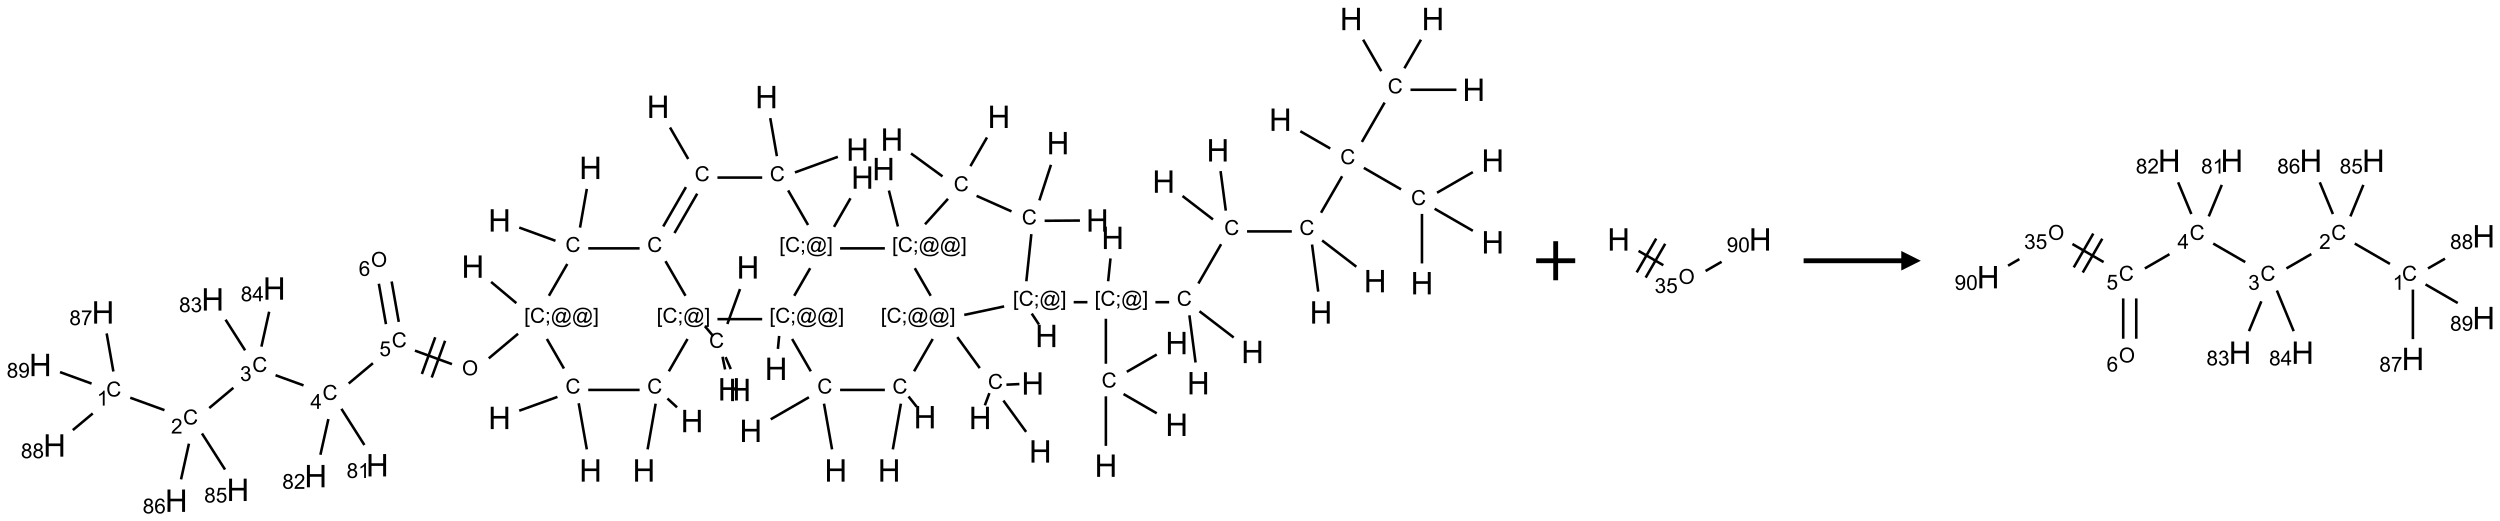 <?xml version="1.0" encoding="UTF-8"?>
<svg xmlns="http://www.w3.org/2000/svg" xmlns:xlink="http://www.w3.org/1999/xlink" width="1280" height="267" viewBox="0 0 1280 267">
<defs>
<g>
<g id="glyph-0-0">
<path d="M 2 0 L 2 -10 L 10 -10 L 10 0 Z M 2.25 -0.25 L 9.75 -0.25 L 9.75 -9.75 L 2.25 -9.75 Z M 2.25 -0.25 "/>
</g>
<g id="glyph-0-1">
<path d="M 1.281 0 L 1.281 -11.453 L 2.797 -11.453 L 2.797 -6.75 L 8.75 -6.75 L 8.75 -11.453 L 10.266 -11.453 L 10.266 0 L 8.75 0 L 8.75 -5.398 L 2.797 -5.398 L 2.797 0 Z M 1.281 0 "/>
</g>
<g id="glyph-1-0">
<path d="M 1.332 0 L 1.332 -6.668 L 6.668 -6.668 L 6.668 0 Z M 1.5 -0.168 L 6.5 -0.168 L 6.5 -6.5 L 1.5 -6.5 Z M 1.5 -0.168 "/>
</g>
<g id="glyph-1-1">
<path d="M 6.27 -2.676 L 7.281 -2.422 C 7.07 -1.594 6.688 -0.961 6.137 -0.523 C 5.586 -0.086 4.914 0.129 4.121 0.129 C 3.297 0.129 2.629 -0.039 2.113 -0.371 C 1.598 -0.707 1.203 -1.191 0.934 -1.828 C 0.664 -2.465 0.531 -3.145 0.531 -3.875 C 0.531 -4.672 0.684 -5.363 0.988 -5.957 C 1.293 -6.547 1.723 -6.996 2.285 -7.305 C 2.844 -7.613 3.461 -7.766 4.137 -7.766 C 4.898 -7.766 5.543 -7.57 6.062 -7.184 C 6.582 -6.793 6.945 -6.246 7.152 -5.543 L 6.156 -5.309 C 5.98 -5.863 5.723 -6.266 5.387 -6.52 C 5.051 -6.773 4.625 -6.902 4.113 -6.902 C 3.527 -6.902 3.039 -6.762 2.645 -6.48 C 2.25 -6.199 1.973 -5.82 1.812 -5.348 C 1.652 -4.871 1.574 -4.383 1.574 -3.879 C 1.574 -3.23 1.668 -2.664 1.855 -2.18 C 2.047 -1.695 2.34 -1.332 2.738 -1.094 C 3.137 -0.855 3.57 -0.734 4.035 -0.734 C 4.602 -0.734 5.082 -0.898 5.473 -1.223 C 5.867 -1.551 6.133 -2.035 6.27 -2.676 Z M 6.27 -2.676 "/>
</g>
<g id="glyph-1-2">
<path d="M 0.723 2.121 L 0.723 -7.637 L 2.793 -7.637 L 2.793 -6.859 L 1.66 -6.859 L 1.66 1.344 L 2.793 1.344 L 2.793 2.121 Z M 0.723 2.121 "/>
</g>
<g id="glyph-1-3">
<path d="M 0.949 -4.465 L 0.949 -5.531 L 2.016 -5.531 L 2.016 -4.465 Z M 0.949 0 L 0.949 -1.066 L 2.016 -1.066 L 2.016 0 C 2.016 0.391 1.945 0.711 1.809 0.949 C 1.668 1.191 1.449 1.379 1.145 1.512 L 0.887 1.109 C 1.082 1.023 1.23 0.895 1.324 0.727 C 1.418 0.559 1.469 0.316 1.48 0 Z M 0.949 0 "/>
</g>
<g id="glyph-1-4">
<path d="M 6.047 -0.848 C 5.82 -0.59 5.57 -0.379 5.289 -0.223 C 5.008 -0.062 4.73 0.016 4.449 0.016 C 4.141 0.016 3.84 -0.074 3.547 -0.254 C 3.254 -0.434 3.02 -0.715 2.836 -1.09 C 2.652 -1.465 2.562 -1.875 2.562 -2.324 C 2.562 -2.875 2.703 -3.43 2.988 -3.98 C 3.27 -4.535 3.621 -4.953 4.043 -5.23 C 4.461 -5.508 4.871 -5.645 5.266 -5.645 C 5.566 -5.645 5.855 -5.566 6.129 -5.41 C 6.402 -5.25 6.641 -5.012 6.84 -4.688 L 7.016 -5.496 L 7.949 -5.496 L 7.199 -2 C 7.094 -1.516 7.043 -1.246 7.043 -1.191 C 7.043 -1.098 7.078 -1.02 7.148 -0.949 C 7.219 -0.883 7.305 -0.848 7.406 -0.848 C 7.59 -0.848 7.832 -0.953 8.129 -1.168 C 8.527 -1.445 8.84 -1.816 9.07 -2.285 C 9.301 -2.75 9.418 -3.234 9.418 -3.73 C 9.418 -4.309 9.27 -4.852 8.973 -5.355 C 8.676 -5.859 8.23 -6.262 7.645 -6.562 C 7.055 -6.863 6.406 -7.016 5.691 -7.016 C 4.879 -7.016 4.137 -6.824 3.465 -6.445 C 2.793 -6.066 2.273 -5.52 1.902 -4.809 C 1.535 -4.098 1.348 -3.34 1.348 -2.527 C 1.348 -1.676 1.535 -0.941 1.902 -0.328 C 2.273 0.285 2.809 0.742 3.508 1.035 C 4.207 1.328 4.984 1.473 5.832 1.473 C 6.742 1.473 7.504 1.32 8.121 1.016 C 8.734 0.711 9.195 0.34 9.5 -0.098 L 10.441 -0.098 C 10.266 0.266 9.961 0.637 9.531 1.016 C 9.102 1.395 8.59 1.695 7.996 1.914 C 7.402 2.133 6.688 2.246 5.848 2.246 C 5.078 2.246 4.367 2.145 3.715 1.949 C 3.066 1.75 2.512 1.453 2.051 1.055 C 1.594 0.656 1.25 0.199 1.016 -0.316 C 0.723 -0.973 0.578 -1.684 0.578 -2.441 C 0.578 -3.289 0.75 -4.098 1.098 -4.863 C 1.523 -5.805 2.125 -6.527 2.902 -7.027 C 3.684 -7.527 4.629 -7.777 5.738 -7.777 C 6.602 -7.777 7.375 -7.602 8.059 -7.246 C 8.746 -6.895 9.285 -6.371 9.684 -5.672 C 10.02 -5.07 10.188 -4.418 10.188 -3.715 C 10.188 -2.707 9.832 -1.812 9.125 -1.031 C 8.492 -0.328 7.801 0.02 7.051 0.02 C 6.812 0.02 6.617 -0.016 6.473 -0.09 C 6.324 -0.16 6.215 -0.266 6.145 -0.402 C 6.102 -0.488 6.066 -0.637 6.047 -0.848 Z M 3.527 -2.262 C 3.527 -1.785 3.641 -1.414 3.863 -1.152 C 4.09 -0.887 4.348 -0.754 4.641 -0.754 C 4.836 -0.754 5.039 -0.812 5.254 -0.93 C 5.469 -1.047 5.676 -1.219 5.871 -1.449 C 6.066 -1.676 6.23 -1.969 6.355 -2.32 C 6.48 -2.672 6.543 -3.027 6.543 -3.379 C 6.543 -3.852 6.426 -4.219 6.191 -4.48 C 5.957 -4.738 5.672 -4.871 5.332 -4.871 C 5.109 -4.871 4.902 -4.812 4.707 -4.699 C 4.512 -4.586 4.32 -4.406 4.137 -4.156 C 3.953 -3.906 3.805 -3.602 3.691 -3.246 C 3.582 -2.887 3.527 -2.559 3.527 -2.262 Z M 3.527 -2.262 "/>
</g>
<g id="glyph-1-5">
<path d="M 2.27 2.121 L 0.203 2.121 L 0.203 1.344 L 1.332 1.344 L 1.332 -6.859 L 0.203 -6.859 L 0.203 -7.637 L 2.27 -7.637 Z M 2.27 2.121 "/>
</g>
<g id="glyph-1-6">
<path d="M 0.516 -3.719 C 0.516 -4.984 0.855 -5.977 1.535 -6.695 C 2.215 -7.414 3.094 -7.77 4.172 -7.77 C 4.875 -7.77 5.512 -7.602 6.078 -7.266 C 6.645 -6.93 7.074 -6.461 7.371 -5.855 C 7.668 -5.254 7.816 -4.57 7.816 -3.809 C 7.816 -3.035 7.66 -2.34 7.348 -1.73 C 7.035 -1.117 6.594 -0.656 6.02 -0.34 C 5.449 -0.027 4.828 0.129 4.168 0.129 C 3.449 0.129 2.805 -0.043 2.238 -0.391 C 1.672 -0.738 1.246 -1.211 0.953 -1.812 C 0.66 -2.414 0.516 -3.047 0.516 -3.719 Z M 1.559 -3.703 C 1.559 -2.781 1.805 -2.059 2.301 -1.527 C 2.793 -1 3.414 -0.734 4.16 -0.734 C 4.922 -0.734 5.547 -1 6.039 -1.535 C 6.531 -2.07 6.777 -2.828 6.777 -3.812 C 6.777 -4.434 6.672 -4.977 6.461 -5.441 C 6.25 -5.902 5.945 -6.262 5.539 -6.52 C 5.133 -6.773 4.68 -6.902 4.176 -6.902 C 3.461 -6.902 2.848 -6.656 2.332 -6.164 C 1.816 -5.672 1.559 -4.852 1.559 -3.703 Z M 1.559 -3.703 "/>
</g>
<g id="glyph-1-7">
<path d="M 0.441 -2 L 1.426 -2.082 C 1.5 -1.605 1.668 -1.242 1.934 -1.004 C 2.199 -0.762 2.52 -0.641 2.895 -0.641 C 3.348 -0.641 3.73 -0.812 4.043 -1.152 C 4.355 -1.492 4.512 -1.941 4.512 -2.504 C 4.512 -3.039 4.359 -3.461 4.059 -3.77 C 3.758 -4.078 3.367 -4.234 2.879 -4.234 C 2.578 -4.234 2.305 -4.164 2.062 -4.027 C 1.82 -3.891 1.629 -3.715 1.488 -3.496 L 0.609 -3.609 L 1.348 -7.531 L 5.145 -7.531 L 5.145 -6.637 L 2.098 -6.637 L 1.688 -4.582 C 2.145 -4.902 2.625 -5.062 3.129 -5.062 C 3.797 -5.062 4.359 -4.832 4.816 -4.371 C 5.277 -3.91 5.504 -3.312 5.504 -2.59 C 5.504 -1.898 5.305 -1.301 4.902 -0.797 C 4.41 -0.18 3.742 0.129 2.895 0.129 C 2.199 0.129 1.633 -0.062 1.195 -0.453 C 0.758 -0.844 0.504 -1.359 0.441 -2 Z M 0.441 -2 "/>
</g>
<g id="glyph-1-8">
<path d="M 3.449 0 L 3.449 -1.828 L 0.137 -1.828 L 0.137 -2.688 L 3.621 -7.637 L 4.387 -7.637 L 4.387 -2.688 L 5.418 -2.688 L 5.418 -1.828 L 4.387 -1.828 L 4.387 0 Z M 3.449 -2.688 L 3.449 -6.129 L 1.059 -2.688 Z M 3.449 -2.688 "/>
</g>
<g id="glyph-1-9">
<path d="M 0.449 -2.016 L 1.387 -2.141 C 1.492 -1.609 1.676 -1.227 1.934 -0.992 C 2.191 -0.758 2.508 -0.641 2.879 -0.641 C 3.32 -0.641 3.695 -0.793 3.996 -1.098 C 4.301 -1.402 4.453 -1.781 4.453 -2.234 C 4.453 -2.664 4.312 -3.02 4.031 -3.301 C 3.75 -3.578 3.391 -3.719 2.957 -3.719 C 2.781 -3.719 2.562 -3.684 2.297 -3.613 L 2.402 -4.438 C 2.465 -4.43 2.516 -4.426 2.551 -4.426 C 2.949 -4.426 3.312 -4.531 3.629 -4.738 C 3.949 -4.949 4.109 -5.27 4.109 -5.703 C 4.109 -6.047 3.992 -6.332 3.762 -6.559 C 3.527 -6.785 3.227 -6.895 2.859 -6.895 C 2.496 -6.895 2.191 -6.781 1.949 -6.551 C 1.707 -6.324 1.547 -5.98 1.48 -5.52 L 0.543 -5.688 C 0.656 -6.316 0.918 -6.805 1.324 -7.148 C 1.73 -7.492 2.234 -7.668 2.84 -7.668 C 3.254 -7.668 3.641 -7.578 3.988 -7.398 C 4.34 -7.219 4.609 -6.977 4.793 -6.668 C 4.98 -6.359 5.074 -6.031 5.074 -5.684 C 5.074 -5.352 4.984 -5.051 4.809 -4.781 C 4.629 -4.512 4.367 -4.297 4.02 -4.137 C 4.473 -4.031 4.824 -3.816 5.074 -3.488 C 5.324 -3.16 5.449 -2.75 5.449 -2.254 C 5.449 -1.59 5.203 -1.023 4.719 -0.559 C 4.234 -0.098 3.617 0.137 2.875 0.137 C 2.203 0.137 1.648 -0.062 1.207 -0.465 C 0.762 -0.863 0.512 -1.379 0.449 -2.016 Z M 0.449 -2.016 "/>
</g>
<g id="glyph-1-10">
<path d="M 5.371 -0.902 L 5.371 0 L 0.324 0 C 0.316 -0.227 0.352 -0.441 0.434 -0.652 C 0.562 -0.996 0.766 -1.332 1.051 -1.668 C 1.332 -2 1.742 -2.387 2.277 -2.824 C 3.105 -3.504 3.668 -4.043 3.957 -4.441 C 4.25 -4.84 4.395 -5.215 4.395 -5.566 C 4.395 -5.938 4.262 -6.254 3.996 -6.508 C 3.73 -6.762 3.387 -6.891 2.957 -6.891 C 2.508 -6.891 2.145 -6.754 1.875 -6.484 C 1.605 -6.215 1.469 -5.84 1.465 -5.359 L 0.5 -5.457 C 0.566 -6.176 0.812 -6.727 1.246 -7.102 C 1.676 -7.477 2.254 -7.668 2.98 -7.668 C 3.711 -7.668 4.293 -7.465 4.719 -7.059 C 5.145 -6.652 5.359 -6.148 5.359 -5.547 C 5.359 -5.242 5.297 -4.941 5.172 -4.645 C 5.047 -4.352 4.84 -4.039 4.551 -3.715 C 4.262 -3.387 3.777 -2.938 3.105 -2.371 C 2.543 -1.898 2.18 -1.578 2.02 -1.41 C 1.859 -1.242 1.73 -1.07 1.625 -0.902 Z M 5.371 -0.902 "/>
</g>
<g id="glyph-1-11">
<path d="M 3.973 0 L 3.035 0 L 3.035 -5.973 C 2.809 -5.758 2.516 -5.543 2.148 -5.328 C 1.781 -5.113 1.453 -4.953 1.16 -4.844 L 1.16 -5.75 C 1.684 -5.996 2.145 -6.297 2.535 -6.645 C 2.93 -6.996 3.207 -7.336 3.371 -7.668 L 3.973 -7.668 Z M 3.973 0 "/>
</g>
<g id="glyph-1-12">
<path d="M 1.887 -4.141 C 1.496 -4.281 1.207 -4.484 1.02 -4.75 C 0.832 -5.016 0.738 -5.328 0.738 -5.699 C 0.738 -6.254 0.938 -6.719 1.34 -7.098 C 1.738 -7.477 2.27 -7.668 2.934 -7.668 C 3.598 -7.668 4.137 -7.473 4.543 -7.086 C 4.949 -6.699 5.152 -6.227 5.152 -5.672 C 5.152 -5.316 5.059 -5.008 4.871 -4.746 C 4.688 -4.484 4.406 -4.281 4.027 -4.141 C 4.496 -3.988 4.852 -3.742 5.098 -3.402 C 5.34 -3.062 5.465 -2.656 5.465 -2.184 C 5.465 -1.531 5.234 -0.98 4.77 -0.535 C 4.309 -0.09 3.703 0.129 2.949 0.129 C 2.195 0.129 1.586 -0.094 1.125 -0.539 C 0.664 -0.984 0.434 -1.543 0.434 -2.207 C 0.434 -2.703 0.559 -3.121 0.809 -3.457 C 1.062 -3.793 1.422 -4.02 1.887 -4.141 Z M 1.699 -5.73 C 1.699 -5.367 1.812 -5.074 2.047 -4.844 C 2.281 -4.613 2.582 -4.5 2.953 -4.5 C 3.312 -4.5 3.609 -4.613 3.84 -4.84 C 4.07 -5.066 4.188 -5.348 4.188 -5.676 C 4.188 -6.02 4.07 -6.309 3.832 -6.543 C 3.594 -6.777 3.297 -6.895 2.941 -6.895 C 2.586 -6.895 2.289 -6.781 2.051 -6.551 C 1.816 -6.324 1.699 -6.047 1.699 -5.73 Z M 1.395 -2.203 C 1.395 -1.938 1.461 -1.676 1.586 -1.426 C 1.711 -1.176 1.902 -0.984 2.152 -0.848 C 2.402 -0.711 2.672 -0.641 2.957 -0.641 C 3.406 -0.641 3.777 -0.785 4.066 -1.074 C 4.359 -1.363 4.504 -1.727 4.504 -2.172 C 4.504 -2.625 4.355 -2.996 4.055 -3.293 C 3.754 -3.586 3.379 -3.734 2.926 -3.734 C 2.484 -3.734 2.121 -3.59 1.832 -3.297 C 1.543 -3.004 1.395 -2.641 1.395 -2.203 Z M 1.395 -2.203 "/>
</g>
<g id="glyph-1-13">
<path d="M 0.504 -6.637 L 0.504 -7.535 L 5.449 -7.535 L 5.449 -6.809 C 4.961 -6.289 4.48 -5.602 4.004 -4.746 C 3.527 -3.887 3.156 -3.004 2.895 -2.098 C 2.707 -1.461 2.59 -0.762 2.535 0 L 1.574 0 C 1.582 -0.602 1.703 -1.328 1.926 -2.176 C 2.152 -3.027 2.477 -3.848 2.898 -4.637 C 3.32 -5.426 3.77 -6.094 4.246 -6.637 Z M 0.504 -6.637 "/>
</g>
<g id="glyph-1-14">
<path d="M 0.582 -1.766 L 1.484 -1.848 C 1.562 -1.426 1.707 -1.117 1.922 -0.926 C 2.137 -0.734 2.414 -0.641 2.75 -0.641 C 3.039 -0.641 3.289 -0.707 3.508 -0.84 C 3.727 -0.973 3.902 -1.148 4.043 -1.367 C 4.18 -1.586 4.297 -1.887 4.391 -2.262 C 4.484 -2.637 4.531 -3.016 4.531 -3.406 C 4.531 -3.449 4.531 -3.512 4.527 -3.594 C 4.34 -3.297 4.082 -3.055 3.758 -2.867 C 3.434 -2.68 3.082 -2.59 2.703 -2.59 C 2.07 -2.59 1.535 -2.816 1.098 -3.277 C 0.66 -3.734 0.441 -4.34 0.441 -5.09 C 0.441 -5.863 0.672 -6.484 1.129 -6.957 C 1.586 -7.43 2.156 -7.668 2.844 -7.668 C 3.34 -7.668 3.793 -7.531 4.207 -7.266 C 4.617 -7 4.93 -6.617 5.145 -6.121 C 5.355 -5.629 5.465 -4.91 5.465 -3.973 C 5.465 -2.996 5.359 -2.223 5.145 -1.645 C 4.934 -1.066 4.617 -0.625 4.199 -0.324 C 3.781 -0.02 3.293 0.129 2.73 0.129 C 2.133 0.129 1.645 -0.035 1.266 -0.367 C 0.887 -0.699 0.66 -1.164 0.582 -1.766 Z M 4.422 -5.137 C 4.422 -5.676 4.277 -6.102 3.992 -6.418 C 3.707 -6.734 3.359 -6.891 2.957 -6.891 C 2.543 -6.891 2.18 -6.719 1.871 -6.379 C 1.562 -6.039 1.406 -5.598 1.406 -5.059 C 1.406 -4.57 1.555 -4.176 1.848 -3.871 C 2.141 -3.566 2.5 -3.418 2.934 -3.418 C 3.367 -3.418 3.723 -3.57 4.004 -3.871 C 4.281 -4.176 4.422 -4.598 4.422 -5.137 Z M 4.422 -5.137 "/>
</g>
<g id="glyph-1-15">
<path d="M 5.309 -5.766 L 4.375 -5.691 C 4.293 -6.059 4.172 -6.328 4.02 -6.496 C 3.766 -6.762 3.453 -6.895 3.082 -6.895 C 2.785 -6.895 2.523 -6.812 2.297 -6.645 C 2 -6.43 1.77 -6.117 1.598 -5.703 C 1.43 -5.289 1.34 -4.703 1.332 -3.938 C 1.559 -4.281 1.836 -4.535 2.16 -4.703 C 2.488 -4.871 2.828 -4.953 3.188 -4.953 C 3.812 -4.953 4.344 -4.723 4.785 -4.262 C 5.223 -3.801 5.441 -3.207 5.441 -2.48 C 5.441 -2 5.34 -1.555 5.133 -1.145 C 4.926 -0.73 4.641 -0.418 4.281 -0.199 C 3.922 0.02 3.512 0.129 3.051 0.129 C 2.27 0.129 1.633 -0.156 1.141 -0.73 C 0.648 -1.305 0.402 -2.254 0.402 -3.574 C 0.402 -5.051 0.672 -6.121 1.219 -6.793 C 1.695 -7.375 2.336 -7.668 3.141 -7.668 C 3.742 -7.668 4.234 -7.5 4.617 -7.16 C 5 -6.824 5.23 -6.359 5.309 -5.766 Z M 1.48 -2.473 C 1.48 -2.152 1.547 -1.844 1.684 -1.547 C 1.82 -1.25 2.016 -1.027 2.262 -0.871 C 2.508 -0.719 2.766 -0.641 3.035 -0.641 C 3.434 -0.641 3.773 -0.801 4.059 -1.121 C 4.344 -1.441 4.484 -1.875 4.484 -2.422 C 4.484 -2.949 4.344 -3.367 4.062 -3.668 C 3.781 -3.973 3.426 -4.125 3 -4.125 C 2.578 -4.125 2.219 -3.973 1.922 -3.668 C 1.625 -3.363 1.48 -2.969 1.48 -2.473 Z M 1.48 -2.473 "/>
</g>
<g id="glyph-1-16">
<path d="M 0.441 -3.766 C 0.441 -4.668 0.535 -5.395 0.723 -5.945 C 0.906 -6.496 1.184 -6.922 1.551 -7.219 C 1.918 -7.516 2.375 -7.668 2.934 -7.668 C 3.344 -7.668 3.703 -7.586 4.012 -7.418 C 4.32 -7.254 4.574 -7.016 4.777 -6.707 C 4.977 -6.395 5.137 -6.016 5.25 -5.57 C 5.363 -5.125 5.422 -4.523 5.422 -3.766 C 5.422 -2.871 5.328 -2.148 5.145 -1.598 C 4.961 -1.047 4.688 -0.621 4.32 -0.32 C 3.953 -0.02 3.492 0.129 2.934 0.129 C 2.195 0.129 1.617 -0.133 1.199 -0.66 C 0.695 -1.297 0.441 -2.332 0.441 -3.766 Z M 1.406 -3.766 C 1.406 -2.512 1.555 -1.68 1.848 -1.262 C 2.141 -0.848 2.5 -0.641 2.934 -0.641 C 3.363 -0.641 3.727 -0.848 4.02 -1.266 C 4.312 -1.684 4.457 -2.516 4.457 -3.766 C 4.457 -5.023 4.312 -5.859 4.02 -6.27 C 3.727 -6.684 3.359 -6.891 2.922 -6.891 C 2.492 -6.891 2.148 -6.707 1.891 -6.344 C 1.566 -5.879 1.406 -5.02 1.406 -3.766 Z M 1.406 -3.766 "/>
</g>
</g>
</defs>
<path fill="none" stroke-width="0.033" stroke-linecap="butt" stroke-linejoin="miter" stroke="rgb(0%, 0%, 0%)" stroke-opacity="1" stroke-miterlimit="10" d="M 8.06 1.389 L 8.293 1.792 " transform="matrix(40, 0, 0, 40, 20.647, 9.721)"/>
<path fill="none" stroke-width="0.033" stroke-linecap="butt" stroke-linejoin="miter" stroke="rgb(0%, 0%, 0%)" stroke-opacity="1" stroke-miterlimit="10" d="M 8.264 2.152 L 7.973 2.656 " transform="matrix(40, 0, 0, 40, 20.647, 9.721)"/>
<path fill="none" stroke-width="0.033" stroke-linecap="butt" stroke-linejoin="miter" stroke="rgb(0%, 0%, 0%)" stroke-opacity="1" stroke-miterlimit="10" d="M 8.408 2.236 L 8.117 2.74 " transform="matrix(40, 0, 0, 40, 20.647, 9.721)"/>
<path fill="none" stroke-width="0.033" stroke-linecap="butt" stroke-linejoin="miter" stroke="rgb(0%, 0%, 0%)" stroke-opacity="1" stroke-miterlimit="10" d="M 7.671 2.936 L 7.013 2.936 " transform="matrix(40, 0, 0, 40, 20.647, 9.721)"/>
<path fill="none" stroke-width="0.033" stroke-linecap="butt" stroke-linejoin="miter" stroke="rgb(0%, 0%, 0%)" stroke-opacity="1" stroke-miterlimit="10" d="M 6.908 2.67 L 6.995 2.175 " transform="matrix(40, 0, 0, 40, 20.647, 9.721)"/>
<path fill="none" stroke-width="0.033" stroke-linecap="butt" stroke-linejoin="miter" stroke="rgb(0%, 0%, 0%)" stroke-opacity="1" stroke-miterlimit="10" d="M 6.594 2.839 L 6.13 2.67 " transform="matrix(40, 0, 0, 40, 20.647, 9.721)"/>
<path fill="none" stroke-width="0.033" stroke-linecap="butt" stroke-linejoin="miter" stroke="rgb(0%, 0%, 0%)" stroke-opacity="1" stroke-miterlimit="10" d="M 6.745 3.136 L 6.51 3.543 " transform="matrix(40, 0, 0, 40, 20.647, 9.721)"/>
<path fill="none" stroke-width="0.033" stroke-linecap="butt" stroke-linejoin="miter" stroke="rgb(0%, 0%, 0%)" stroke-opacity="1" stroke-miterlimit="10" d="M 6.093 3.637 L 5.77 3.366 " transform="matrix(40, 0, 0, 40, 20.647, 9.721)"/>
<path fill="none" stroke-width="0.033" stroke-linecap="butt" stroke-linejoin="miter" stroke="rgb(0%, 0%, 0%)" stroke-opacity="1" stroke-miterlimit="10" d="M 6.115 4.029 L 5.74 4.344 " transform="matrix(40, 0, 0, 40, 20.647, 9.721)"/>
<path fill="none" stroke-width="0.033" stroke-linecap="butt" stroke-linejoin="miter" stroke="rgb(0%, 0%, 0%)" stroke-opacity="1" stroke-miterlimit="10" d="M 5.269 4.418 L 4.795 4.245 " transform="matrix(40, 0, 0, 40, 20.647, 9.721)"/>
<path fill="none" stroke-width="0.033" stroke-linecap="butt" stroke-linejoin="miter" stroke="rgb(0%, 0%, 0%)" stroke-opacity="1" stroke-miterlimit="10" d="M 5.055 4.074 L 4.884 4.544 " transform="matrix(40, 0, 0, 40, 20.647, 9.721)"/>
<path fill="none" stroke-width="0.033" stroke-linecap="butt" stroke-linejoin="miter" stroke="rgb(0%, 0%, 0%)" stroke-opacity="1" stroke-miterlimit="10" d="M 5.181 4.119 L 5.01 4.589 " transform="matrix(40, 0, 0, 40, 20.647, 9.721)"/>
<path fill="none" stroke-width="0.033" stroke-linecap="butt" stroke-linejoin="miter" stroke="rgb(0%, 0%, 0%)" stroke-opacity="1" stroke-miterlimit="10" d="M 4.257 4.406 L 3.947 4.666 " transform="matrix(40, 0, 0, 40, 20.647, 9.721)"/>
<path fill="none" stroke-width="0.033" stroke-linecap="butt" stroke-linejoin="miter" stroke="rgb(0%, 0%, 0%)" stroke-opacity="1" stroke-miterlimit="10" d="M 3.369 4.69 L 3.011 4.56 " transform="matrix(40, 0, 0, 40, 20.647, 9.721)"/>
<path fill="none" stroke-width="0.033" stroke-linecap="butt" stroke-linejoin="miter" stroke="rgb(0%, 0%, 0%)" stroke-opacity="1" stroke-miterlimit="10" d="M 2.471 4.721 L 2.162 4.98 " transform="matrix(40, 0, 0, 40, 20.647, 9.721)"/>
<path fill="none" stroke-width="0.033" stroke-linecap="butt" stroke-linejoin="miter" stroke="rgb(0%, 0%, 0%)" stroke-opacity="1" stroke-miterlimit="10" d="M 1.589 5.007 L 1.151 4.848 " transform="matrix(40, 0, 0, 40, 20.647, 9.721)"/>
<path fill="none" stroke-width="0.033" stroke-linecap="butt" stroke-linejoin="miter" stroke="rgb(0%, 0%, 0%)" stroke-opacity="1" stroke-miterlimit="10" d="M 0.935 4.512 L 0.849 4.025 " transform="matrix(40, 0, 0, 40, 20.647, 9.721)"/>
<path fill="none" stroke-width="0.033" stroke-linecap="butt" stroke-linejoin="miter" stroke="rgb(0%, 0%, 0%)" stroke-opacity="1" stroke-miterlimit="10" d="M 0.671 5.049 L 0.416 5.262 " transform="matrix(40, 0, 0, 40, 20.647, 9.721)"/>
<path fill="none" stroke-width="0.033" stroke-linecap="butt" stroke-linejoin="miter" stroke="rgb(0%, 0%, 0%)" stroke-opacity="1" stroke-miterlimit="10" d="M 0.656 4.667 L 0.252 4.52 " transform="matrix(40, 0, 0, 40, 20.647, 9.721)"/>
<path fill="none" stroke-width="0.033" stroke-linecap="butt" stroke-linejoin="miter" stroke="rgb(0%, 0%, 0%)" stroke-opacity="1" stroke-miterlimit="10" d="M 2.069 5.305 L 2.364 5.767 " transform="matrix(40, 0, 0, 40, 20.647, 9.721)"/>
<path fill="none" stroke-width="0.033" stroke-linecap="butt" stroke-linejoin="miter" stroke="rgb(0%, 0%, 0%)" stroke-opacity="1" stroke-miterlimit="10" d="M 1.902 5.436 L 1.801 5.893 " transform="matrix(40, 0, 0, 40, 20.647, 9.721)"/>
<path fill="none" stroke-width="0.033" stroke-linecap="butt" stroke-linejoin="miter" stroke="rgb(0%, 0%, 0%)" stroke-opacity="1" stroke-miterlimit="10" d="M 2.621 4.241 L 2.371 3.849 " transform="matrix(40, 0, 0, 40, 20.647, 9.721)"/>
<path fill="none" stroke-width="0.033" stroke-linecap="butt" stroke-linejoin="miter" stroke="rgb(0%, 0%, 0%)" stroke-opacity="1" stroke-miterlimit="10" d="M 2.83 4.194 L 2.929 3.747 " transform="matrix(40, 0, 0, 40, 20.647, 9.721)"/>
<path fill="none" stroke-width="0.033" stroke-linecap="butt" stroke-linejoin="miter" stroke="rgb(0%, 0%, 0%)" stroke-opacity="1" stroke-miterlimit="10" d="M 3.854 4.99 L 4.148 5.453 " transform="matrix(40, 0, 0, 40, 20.647, 9.721)"/>
<path fill="none" stroke-width="0.033" stroke-linecap="butt" stroke-linejoin="miter" stroke="rgb(0%, 0%, 0%)" stroke-opacity="1" stroke-miterlimit="10" d="M 3.687 5.121 L 3.585 5.578 " transform="matrix(40, 0, 0, 40, 20.647, 9.721)"/>
<path fill="none" stroke-width="0.033" stroke-linecap="butt" stroke-linejoin="miter" stroke="rgb(0%, 0%, 0%)" stroke-opacity="1" stroke-miterlimit="10" d="M 4.588 3.877 L 4.497 3.36 " transform="matrix(40, 0, 0, 40, 20.647, 9.721)"/>
<path fill="none" stroke-width="0.033" stroke-linecap="butt" stroke-linejoin="miter" stroke="rgb(0%, 0%, 0%)" stroke-opacity="1" stroke-miterlimit="10" d="M 4.424 3.906 L 4.333 3.389 " transform="matrix(40, 0, 0, 40, 20.647, 9.721)"/>
<path fill="none" stroke-width="0.033" stroke-linecap="butt" stroke-linejoin="miter" stroke="rgb(0%, 0%, 0%)" stroke-opacity="1" stroke-miterlimit="10" d="M 6.484 4.096 L 6.702 4.474 " transform="matrix(40, 0, 0, 40, 20.647, 9.721)"/>
<path fill="none" stroke-width="0.033" stroke-linecap="butt" stroke-linejoin="miter" stroke="rgb(0%, 0%, 0%)" stroke-opacity="1" stroke-miterlimit="10" d="M 6.619 4.837 L 6.13 5.014 " transform="matrix(40, 0, 0, 40, 20.647, 9.721)"/>
<path fill="none" stroke-width="0.033" stroke-linecap="butt" stroke-linejoin="miter" stroke="rgb(0%, 0%, 0%)" stroke-opacity="1" stroke-miterlimit="10" d="M 6.891 4.919 L 6.995 5.509 " transform="matrix(40, 0, 0, 40, 20.647, 9.721)"/>
<path fill="none" stroke-width="0.033" stroke-linecap="butt" stroke-linejoin="miter" stroke="rgb(0%, 0%, 0%)" stroke-opacity="1" stroke-miterlimit="10" d="M 7.013 4.748 L 7.671 4.748 " transform="matrix(40, 0, 0, 40, 20.647, 9.721)"/>
<path fill="none" stroke-width="0.033" stroke-linecap="butt" stroke-linejoin="miter" stroke="rgb(0%, 0%, 0%)" stroke-opacity="1" stroke-miterlimit="10" d="M 7.876 4.924 L 7.773 5.509 " transform="matrix(40, 0, 0, 40, 20.647, 9.721)"/>
<path fill="none" stroke-width="0.033" stroke-linecap="butt" stroke-linejoin="miter" stroke="rgb(0%, 0%, 0%)" stroke-opacity="1" stroke-miterlimit="10" d="M 8.027 4.858 L 8.15 4.971 " transform="matrix(40, 0, 0, 40, 20.647, 9.721)"/>
<path fill="none" stroke-width="0.033" stroke-linecap="butt" stroke-linejoin="miter" stroke="rgb(0%, 0%, 0%)" stroke-opacity="1" stroke-miterlimit="10" d="M 8.045 4.51 L 8.284 4.096 " transform="matrix(40, 0, 0, 40, 20.647, 9.721)"/>
<path fill="none" stroke-width="0.033" stroke-linecap="butt" stroke-linejoin="miter" stroke="rgb(0%, 0%, 0%)" stroke-opacity="1" stroke-miterlimit="10" d="M 8.258 3.543 L 8.002 3.1 " transform="matrix(40, 0, 0, 40, 20.647, 9.721)"/>
<path fill="none" stroke-width="0.033" stroke-linecap="butt" stroke-linejoin="miter" stroke="rgb(0%, 0%, 0%)" stroke-opacity="1" stroke-miterlimit="10" d="M 8.507 3.933 L 8.614 4.061 " transform="matrix(40, 0, 0, 40, 20.647, 9.721)"/>
<path fill="none" stroke-width="0.033" stroke-linecap="butt" stroke-linejoin="miter" stroke="rgb(0%, 0%, 0%)" stroke-opacity="1" stroke-miterlimit="10" d="M 8.794 3.904 L 8.956 3.457 " transform="matrix(40, 0, 0, 40, 20.647, 9.721)"/>
<path fill="none" stroke-width="0.033" stroke-linecap="butt" stroke-linejoin="miter" stroke="rgb(0%, 0%, 0%)" stroke-opacity="1" stroke-miterlimit="10" d="M 8.771 4.328 L 8.838 4.481 " transform="matrix(40, 0, 0, 40, 20.647, 9.721)"/>
<path fill="none" stroke-width="0.033" stroke-linecap="butt" stroke-linejoin="miter" stroke="rgb(0%, 0%, 0%)" stroke-opacity="1" stroke-miterlimit="10" d="M 8.732 4.323 L 8.765 4.486 " transform="matrix(40, 0, 0, 40, 20.647, 9.721)"/>
<path fill="none" stroke-width="0.033" stroke-linecap="butt" stroke-linejoin="miter" stroke="rgb(0%, 0%, 0%)" stroke-opacity="1" stroke-miterlimit="10" d="M 8.667 3.842 L 9.24 3.842 " transform="matrix(40, 0, 0, 40, 20.647, 9.721)"/>
<path fill="none" stroke-width="0.033" stroke-linecap="butt" stroke-linejoin="miter" stroke="rgb(0%, 0%, 0%)" stroke-opacity="1" stroke-miterlimit="10" d="M 9.457 4.057 L 9.441 4.223 " transform="matrix(40, 0, 0, 40, 20.647, 9.721)"/>
<path fill="none" stroke-width="0.033" stroke-linecap="butt" stroke-linejoin="miter" stroke="rgb(0%, 0%, 0%)" stroke-opacity="1" stroke-miterlimit="10" d="M 9.623 4.096 L 9.862 4.51 " transform="matrix(40, 0, 0, 40, 20.647, 9.721)"/>
<path fill="none" stroke-width="0.033" stroke-linecap="butt" stroke-linejoin="miter" stroke="rgb(0%, 0%, 0%)" stroke-opacity="1" stroke-miterlimit="10" d="M 9.838 4.842 L 9.349 5.124 " transform="matrix(40, 0, 0, 40, 20.647, 9.721)"/>
<path fill="none" stroke-width="0.033" stroke-linecap="butt" stroke-linejoin="miter" stroke="rgb(0%, 0%, 0%)" stroke-opacity="1" stroke-miterlimit="10" d="M 10.031 4.924 L 10.134 5.509 " transform="matrix(40, 0, 0, 40, 20.647, 9.721)"/>
<path fill="none" stroke-width="0.033" stroke-linecap="butt" stroke-linejoin="miter" stroke="rgb(0%, 0%, 0%)" stroke-opacity="1" stroke-miterlimit="10" d="M 10.237 4.748 L 10.81 4.748 " transform="matrix(40, 0, 0, 40, 20.647, 9.721)"/>
<path fill="none" stroke-width="0.033" stroke-linecap="butt" stroke-linejoin="miter" stroke="rgb(0%, 0%, 0%)" stroke-opacity="1" stroke-miterlimit="10" d="M 11.015 4.924 L 10.912 5.509 " transform="matrix(40, 0, 0, 40, 20.647, 9.721)"/>
<path fill="none" stroke-width="0.033" stroke-linecap="butt" stroke-linejoin="miter" stroke="rgb(0%, 0%, 0%)" stroke-opacity="1" stroke-miterlimit="10" d="M 11.113 4.832 L 11.217 4.963 " transform="matrix(40, 0, 0, 40, 20.647, 9.721)"/>
<path fill="none" stroke-width="0.033" stroke-linecap="butt" stroke-linejoin="miter" stroke="rgb(0%, 0%, 0%)" stroke-opacity="1" stroke-miterlimit="10" d="M 11.184 4.51 L 11.423 4.096 " transform="matrix(40, 0, 0, 40, 20.647, 9.721)"/>
<path fill="none" stroke-width="0.033" stroke-linecap="butt" stroke-linejoin="miter" stroke="rgb(0%, 0%, 0%)" stroke-opacity="1" stroke-miterlimit="10" d="M 11.737 4.072 L 12.025 4.469 " transform="matrix(40, 0, 0, 40, 20.647, 9.721)"/>
<path fill="none" stroke-width="0.033" stroke-linecap="butt" stroke-linejoin="miter" stroke="rgb(0%, 0%, 0%)" stroke-opacity="1" stroke-miterlimit="10" d="M 12.366 4.681 L 12.532 4.673 " transform="matrix(40, 0, 0, 40, 20.647, 9.721)"/>
<path fill="none" stroke-width="0.033" stroke-linecap="butt" stroke-linejoin="miter" stroke="rgb(0%, 0%, 0%)" stroke-opacity="1" stroke-miterlimit="10" d="M 12.148 4.789 L 12.09 4.945 " transform="matrix(40, 0, 0, 40, 20.647, 9.721)"/>
<path fill="none" stroke-width="0.033" stroke-linecap="butt" stroke-linejoin="miter" stroke="rgb(0%, 0%, 0%)" stroke-opacity="1" stroke-miterlimit="10" d="M 12.327 4.884 L 12.618 5.285 " transform="matrix(40, 0, 0, 40, 20.647, 9.721)"/>
<path fill="none" stroke-width="0.033" stroke-linecap="butt" stroke-linejoin="miter" stroke="rgb(0%, 0%, 0%)" stroke-opacity="1" stroke-miterlimit="10" d="M 11.397 3.543 L 11.193 3.19 " transform="matrix(40, 0, 0, 40, 20.647, 9.721)"/>
<path fill="none" stroke-width="0.033" stroke-linecap="butt" stroke-linejoin="miter" stroke="rgb(0%, 0%, 0%)" stroke-opacity="1" stroke-miterlimit="10" d="M 10.977 2.656 L 10.862 2.196 " transform="matrix(40, 0, 0, 40, 20.647, 9.721)"/>
<path fill="none" stroke-width="0.033" stroke-linecap="butt" stroke-linejoin="miter" stroke="rgb(0%, 0%, 0%)" stroke-opacity="1" stroke-miterlimit="10" d="M 11.324 2.628 L 11.618 2.302 " transform="matrix(40, 0, 0, 40, 20.647, 9.721)"/>
<path fill="none" stroke-width="0.033" stroke-linecap="butt" stroke-linejoin="miter" stroke="rgb(0%, 0%, 0%)" stroke-opacity="1" stroke-miterlimit="10" d="M 11.905 1.884 L 12.117 1.517 " transform="matrix(40, 0, 0, 40, 20.647, 9.721)"/>
<path fill="none" stroke-width="0.033" stroke-linecap="butt" stroke-linejoin="miter" stroke="rgb(0%, 0%, 0%)" stroke-opacity="1" stroke-miterlimit="10" d="M 11.548 2.015 L 11.145 1.721 " transform="matrix(40, 0, 0, 40, 20.647, 9.721)"/>
<path fill="none" stroke-width="0.033" stroke-linecap="butt" stroke-linejoin="miter" stroke="rgb(0%, 0%, 0%)" stroke-opacity="1" stroke-miterlimit="10" d="M 11.984 2.264 L 12.431 2.463 " transform="matrix(40, 0, 0, 40, 20.647, 9.721)"/>
<path fill="none" stroke-width="0.033" stroke-linecap="butt" stroke-linejoin="miter" stroke="rgb(0%, 0%, 0%)" stroke-opacity="1" stroke-miterlimit="10" d="M 12.855 2.583 L 13.307 2.58 " transform="matrix(40, 0, 0, 40, 20.647, 9.721)"/>
<path fill="none" stroke-width="0.033" stroke-linecap="butt" stroke-linejoin="miter" stroke="rgb(0%, 0%, 0%)" stroke-opacity="1" stroke-miterlimit="10" d="M 12.788 2.322 L 12.936 1.867 " transform="matrix(40, 0, 0, 40, 20.647, 9.721)"/>
<path fill="none" stroke-width="0.033" stroke-linecap="butt" stroke-linejoin="miter" stroke="rgb(0%, 0%, 0%)" stroke-opacity="1" stroke-miterlimit="10" d="M 12.685 2.754 L 12.621 3.357 " transform="matrix(40, 0, 0, 40, 20.647, 9.721)"/>
<path fill="none" stroke-width="0.033" stroke-linecap="butt" stroke-linejoin="miter" stroke="rgb(0%, 0%, 0%)" stroke-opacity="1" stroke-miterlimit="10" d="M 12.337 3.679 L 11.826 3.788 " transform="matrix(40, 0, 0, 40, 20.647, 9.721)"/>
<path fill="none" stroke-width="0.033" stroke-linecap="butt" stroke-linejoin="miter" stroke="rgb(0%, 0%, 0%)" stroke-opacity="1" stroke-miterlimit="10" d="M 12.69 3.771 L 12.782 3.91 " transform="matrix(40, 0, 0, 40, 20.647, 9.721)"/>
<path fill="none" stroke-width="0.033" stroke-linecap="butt" stroke-linejoin="miter" stroke="rgb(0%, 0%, 0%)" stroke-opacity="1" stroke-miterlimit="10" d="M 13.227 3.625 L 13.403 3.625 " transform="matrix(40, 0, 0, 40, 20.647, 9.721)"/>
<path fill="none" stroke-width="0.033" stroke-linecap="butt" stroke-linejoin="miter" stroke="rgb(0%, 0%, 0%)" stroke-opacity="1" stroke-miterlimit="10" d="M 13.668 3.357 L 13.698 3.065 " transform="matrix(40, 0, 0, 40, 20.647, 9.721)"/>
<path fill="none" stroke-width="0.033" stroke-linecap="butt" stroke-linejoin="miter" stroke="rgb(0%, 0%, 0%)" stroke-opacity="1" stroke-miterlimit="10" d="M 13.639 3.837 L 13.639 4.413 " transform="matrix(40, 0, 0, 40, 20.647, 9.721)"/>
<path fill="none" stroke-width="0.033" stroke-linecap="butt" stroke-linejoin="miter" stroke="rgb(0%, 0%, 0%)" stroke-opacity="1" stroke-miterlimit="10" d="M 13.907 4.516 L 14.29 4.295 " transform="matrix(40, 0, 0, 40, 20.647, 9.721)"/>
<path fill="none" stroke-width="0.033" stroke-linecap="butt" stroke-linejoin="miter" stroke="rgb(0%, 0%, 0%)" stroke-opacity="1" stroke-miterlimit="10" d="M 13.639 4.83 L 13.639 5.464 " transform="matrix(40, 0, 0, 40, 20.647, 9.721)"/>
<path fill="none" stroke-width="0.033" stroke-linecap="butt" stroke-linejoin="miter" stroke="rgb(0%, 0%, 0%)" stroke-opacity="1" stroke-miterlimit="10" d="M 13.865 4.801 L 14.29 5.047 " transform="matrix(40, 0, 0, 40, 20.647, 9.721)"/>
<path fill="none" stroke-width="0.033" stroke-linecap="butt" stroke-linejoin="miter" stroke="rgb(0%, 0%, 0%)" stroke-opacity="1" stroke-miterlimit="10" d="M 14.273 3.625 L 14.449 3.625 " transform="matrix(40, 0, 0, 40, 20.647, 9.721)"/>
<path fill="none" stroke-width="0.033" stroke-linecap="butt" stroke-linejoin="miter" stroke="rgb(0%, 0%, 0%)" stroke-opacity="1" stroke-miterlimit="10" d="M 14.708 3.793 L 14.787 4.397 " transform="matrix(40, 0, 0, 40, 20.647, 9.721)"/>
<path fill="none" stroke-width="0.033" stroke-linecap="butt" stroke-linejoin="miter" stroke="rgb(0%, 0%, 0%)" stroke-opacity="1" stroke-miterlimit="10" d="M 14.837 3.741 L 15.275 4.077 " transform="matrix(40, 0, 0, 40, 20.647, 9.721)"/>
<path fill="none" stroke-width="0.033" stroke-linecap="butt" stroke-linejoin="miter" stroke="rgb(0%, 0%, 0%)" stroke-opacity="1" stroke-miterlimit="10" d="M 14.823 3.386 L 15.114 2.883 " transform="matrix(40, 0, 0, 40, 20.647, 9.721)"/>
<path fill="none" stroke-width="0.033" stroke-linecap="butt" stroke-linejoin="miter" stroke="rgb(0%, 0%, 0%)" stroke-opacity="1" stroke-miterlimit="10" d="M 15.174 2.453 L 15.107 1.947 " transform="matrix(40, 0, 0, 40, 20.647, 9.721)"/>
<path fill="none" stroke-width="0.033" stroke-linecap="butt" stroke-linejoin="miter" stroke="rgb(0%, 0%, 0%)" stroke-opacity="1" stroke-miterlimit="10" d="M 15.01 2.566 L 14.62 2.266 " transform="matrix(40, 0, 0, 40, 20.647, 9.721)"/>
<path fill="none" stroke-width="0.033" stroke-linecap="butt" stroke-linejoin="miter" stroke="rgb(0%, 0%, 0%)" stroke-opacity="1" stroke-miterlimit="10" d="M 15.446 2.719 L 16.019 2.719 " transform="matrix(40, 0, 0, 40, 20.647, 9.721)"/>
<path fill="none" stroke-width="0.033" stroke-linecap="butt" stroke-linejoin="miter" stroke="rgb(0%, 0%, 0%)" stroke-opacity="1" stroke-miterlimit="10" d="M 16.278 2.887 L 16.357 3.49 " transform="matrix(40, 0, 0, 40, 20.647, 9.721)"/>
<path fill="none" stroke-width="0.033" stroke-linecap="butt" stroke-linejoin="miter" stroke="rgb(0%, 0%, 0%)" stroke-opacity="1" stroke-miterlimit="10" d="M 16.407 2.835 L 16.845 3.171 " transform="matrix(40, 0, 0, 40, 20.647, 9.721)"/>
<path fill="none" stroke-width="0.033" stroke-linecap="butt" stroke-linejoin="miter" stroke="rgb(0%, 0%, 0%)" stroke-opacity="1" stroke-miterlimit="10" d="M 16.393 2.48 L 16.663 2.013 " transform="matrix(40, 0, 0, 40, 20.647, 9.721)"/>
<path fill="none" stroke-width="0.033" stroke-linecap="butt" stroke-linejoin="miter" stroke="rgb(0%, 0%, 0%)" stroke-opacity="1" stroke-miterlimit="10" d="M 16.511 1.658 L 16.128 1.437 " transform="matrix(40, 0, 0, 40, 20.647, 9.721)"/>
<path fill="none" stroke-width="0.033" stroke-linecap="butt" stroke-linejoin="miter" stroke="rgb(0%, 0%, 0%)" stroke-opacity="1" stroke-miterlimit="10" d="M 16.941 1.906 L 17.417 2.181 " transform="matrix(40, 0, 0, 40, 20.647, 9.721)"/>
<path fill="none" stroke-width="0.033" stroke-linecap="butt" stroke-linejoin="miter" stroke="rgb(0%, 0%, 0%)" stroke-opacity="1" stroke-miterlimit="10" d="M 17.878 2.224 L 18.336 1.96 " transform="matrix(40, 0, 0, 40, 20.647, 9.721)"/>
<path fill="none" stroke-width="0.033" stroke-linecap="butt" stroke-linejoin="miter" stroke="rgb(0%, 0%, 0%)" stroke-opacity="1" stroke-miterlimit="10" d="M 17.685 2.495 L 17.685 3.129 " transform="matrix(40, 0, 0, 40, 20.647, 9.721)"/>
<path fill="none" stroke-width="0.033" stroke-linecap="butt" stroke-linejoin="miter" stroke="rgb(0%, 0%, 0%)" stroke-opacity="1" stroke-miterlimit="10" d="M 17.847 2.429 L 18.336 2.711 " transform="matrix(40, 0, 0, 40, 20.647, 9.721)"/>
<path fill="none" stroke-width="0.033" stroke-linecap="butt" stroke-linejoin="miter" stroke="rgb(0%, 0%, 0%)" stroke-opacity="1" stroke-miterlimit="10" d="M 16.916 1.574 L 17.207 1.07 " transform="matrix(40, 0, 0, 40, 20.647, 9.721)"/>
<path fill="none" stroke-width="0.033" stroke-linecap="butt" stroke-linejoin="miter" stroke="rgb(0%, 0%, 0%)" stroke-opacity="1" stroke-miterlimit="10" d="M 17.164 0.668 L 16.932 0.265 " transform="matrix(40, 0, 0, 40, 20.647, 9.721)"/>
<path fill="none" stroke-width="0.033" stroke-linecap="butt" stroke-linejoin="miter" stroke="rgb(0%, 0%, 0%)" stroke-opacity="1" stroke-miterlimit="10" d="M 17.538 0.906 L 18.126 0.906 " transform="matrix(40, 0, 0, 40, 20.647, 9.721)"/>
<path fill="none" stroke-width="0.033" stroke-linecap="butt" stroke-linejoin="miter" stroke="rgb(0%, 0%, 0%)" stroke-opacity="1" stroke-miterlimit="10" d="M 17.46 0.631 L 17.672 0.265 " transform="matrix(40, 0, 0, 40, 20.647, 9.721)"/>
<path fill="none" stroke-width="0.033" stroke-linecap="butt" stroke-linejoin="miter" stroke="rgb(0%, 0%, 0%)" stroke-opacity="1" stroke-miterlimit="10" d="M 10.81 2.936 L 10.237 2.936 " transform="matrix(40, 0, 0, 40, 20.647, 9.721)"/>
<path fill="none" stroke-width="0.033" stroke-linecap="butt" stroke-linejoin="miter" stroke="rgb(0%, 0%, 0%)" stroke-opacity="1" stroke-miterlimit="10" d="M 9.854 3.19 L 9.65 3.543 " transform="matrix(40, 0, 0, 40, 20.647, 9.721)"/>
<path fill="none" stroke-width="0.033" stroke-linecap="butt" stroke-linejoin="miter" stroke="rgb(0%, 0%, 0%)" stroke-opacity="1" stroke-miterlimit="10" d="M 10.159 2.661 L 10.37 2.295 " transform="matrix(40, 0, 0, 40, 20.647, 9.721)"/>
<path fill="none" stroke-width="0.033" stroke-linecap="butt" stroke-linejoin="miter" stroke="rgb(0%, 0%, 0%)" stroke-opacity="1" stroke-miterlimit="10" d="M 9.827 2.637 L 9.572 2.194 " transform="matrix(40, 0, 0, 40, 20.647, 9.721)"/>
<path fill="none" stroke-width="0.033" stroke-linecap="butt" stroke-linejoin="miter" stroke="rgb(0%, 0%, 0%)" stroke-opacity="1" stroke-miterlimit="10" d="M 9.24 2.03 L 8.667 2.03 " transform="matrix(40, 0, 0, 40, 20.647, 9.721)"/>
<path fill="none" stroke-width="0.033" stroke-linecap="butt" stroke-linejoin="miter" stroke="rgb(0%, 0%, 0%)" stroke-opacity="1" stroke-miterlimit="10" d="M 9.659 1.964 L 10.208 1.764 " transform="matrix(40, 0, 0, 40, 20.647, 9.721)"/>
<path fill="none" stroke-width="0.033" stroke-linecap="butt" stroke-linejoin="miter" stroke="rgb(0%, 0%, 0%)" stroke-opacity="1" stroke-miterlimit="10" d="M 9.428 1.756 L 9.343 1.269 " transform="matrix(40, 0, 0, 40, 20.647, 9.721)"/>
<g fill="rgb(0%, 0%, 0%)" fill-opacity="1">
<use xlink:href="#glyph-0-1" x="331.168" y="60.398"/>
</g>
<g fill="rgb(0%, 0%, 0%)" fill-opacity="1">
<use xlink:href="#glyph-1-1" x="355.648" y="92.762"/>
</g>
<g fill="rgb(0%, 0%, 0%)" fill-opacity="1">
<use xlink:href="#glyph-1-1" x="331.348" y="129.008"/>
</g>
<g fill="rgb(0%, 0%, 0%)" fill-opacity="1">
<use xlink:href="#glyph-1-1" x="289.492" y="129.008"/>
</g>
<g fill="rgb(0%, 0%, 0%)" fill-opacity="1">
<use xlink:href="#glyph-0-1" x="296.578" y="91.672"/>
</g>
<g fill="rgb(0%, 0%, 0%)" fill-opacity="1">
<use xlink:href="#glyph-0-1" x="249.98" y="118.578"/>
</g>
<g fill="rgb(0%, 0%, 0%)" fill-opacity="1">
<use xlink:href="#glyph-1-2" x="268.367" y="165.266"/>
<use xlink:href="#glyph-1-1" x="271.331" y="165.266"/>
<use xlink:href="#glyph-1-3" x="279.034" y="165.266"/>
<use xlink:href="#glyph-1-4" x="281.997" y="165.266"/>
<use xlink:href="#glyph-1-4" x="292.826" y="165.266"/>
<use xlink:href="#glyph-1-5" x="303.654" y="165.266"/>
</g>
<g fill="rgb(0%, 0%, 0%)" fill-opacity="1">
<use xlink:href="#glyph-0-1" x="236.32" y="142.234"/>
</g>
<g fill="rgb(0%, 0%, 0%)" fill-opacity="1">
<use xlink:href="#glyph-1-6" x="236.516" y="192.164"/>
</g>
<g fill="rgb(0%, 0%, 0%)" fill-opacity="1">
<use xlink:href="#glyph-1-1" x="200.547" y="177.844"/>
</g>
<g fill="rgb(0%, 0%, 0%)" fill-opacity="1">
<use xlink:href="#glyph-1-7" x="194.234" y="182.348"/>
</g>
<g fill="rgb(0%, 0%, 0%)" fill-opacity="1">
<use xlink:href="#glyph-1-1" x="165.109" y="204.75"/>
</g>
<g fill="rgb(0%, 0%, 0%)" fill-opacity="1">
<use xlink:href="#glyph-1-8" x="158.887" y="209.355"/>
</g>
<g fill="rgb(0%, 0%, 0%)" fill-opacity="1">
<use xlink:href="#glyph-1-1" x="129.152" y="190.434"/>
</g>
<g fill="rgb(0%, 0%, 0%)" fill-opacity="1">
<use xlink:href="#glyph-1-9" x="122.902" y="195.07"/>
</g>
<g fill="rgb(0%, 0%, 0%)" fill-opacity="1">
<use xlink:href="#glyph-1-1" x="93.715" y="217.336"/>
</g>
<g fill="rgb(0%, 0%, 0%)" fill-opacity="1">
<use xlink:href="#glyph-1-10" x="87.543" y="221.973"/>
</g>
<g fill="rgb(0%, 0%, 0%)" fill-opacity="1">
<use xlink:href="#glyph-1-1" x="54.383" y="203.023"/>
</g>
<g fill="rgb(0%, 0%, 0%)" fill-opacity="1">
<use xlink:href="#glyph-1-11" x="49.605" y="207.66"/>
</g>
<g fill="rgb(0%, 0%, 0%)" fill-opacity="1">
<use xlink:href="#glyph-0-1" x="46.938" y="165.688"/>
</g>
<g fill="rgb(0%, 0%, 0%)" fill-opacity="1">
<use xlink:href="#glyph-1-12" x="35.504" y="166.48"/>
<use xlink:href="#glyph-1-13" x="41.436" y="166.48"/>
</g>
<g fill="rgb(0%, 0%, 0%)" fill-opacity="1">
<use xlink:href="#glyph-0-1" x="22.141" y="233.809"/>
</g>
<g fill="rgb(0%, 0%, 0%)" fill-opacity="1">
<use xlink:href="#glyph-1-12" x="10.691" y="234.602"/>
<use xlink:href="#glyph-1-12" x="16.624" y="234.602"/>
</g>
<g fill="rgb(0%, 0%, 0%)" fill-opacity="1">
<use xlink:href="#glyph-0-1" x="14.875" y="192.59"/>
</g>
<g fill="rgb(0%, 0%, 0%)" fill-opacity="1">
<use xlink:href="#glyph-1-12" x="3.426" y="193.383"/>
<use xlink:href="#glyph-1-14" x="9.358" y="193.383"/>
</g>
<g fill="rgb(0%, 0%, 0%)" fill-opacity="1">
<use xlink:href="#glyph-0-1" x="116.023" y="256.52"/>
</g>
<g fill="rgb(0%, 0%, 0%)" fill-opacity="1">
<use xlink:href="#glyph-1-12" x="104.531" y="257.312"/>
<use xlink:href="#glyph-1-7" x="110.464" y="257.312"/>
</g>
<g fill="rgb(0%, 0%, 0%)" fill-opacity="1">
<use xlink:href="#glyph-0-1" x="84.477" y="262.082"/>
</g>
<g fill="rgb(0%, 0%, 0%)" fill-opacity="1">
<use xlink:href="#glyph-1-12" x="73.047" y="262.875"/>
<use xlink:href="#glyph-1-15" x="78.979" y="262.875"/>
</g>
<g fill="rgb(0%, 0%, 0%)" fill-opacity="1">
<use xlink:href="#glyph-0-1" x="103.109" y="159.016"/>
</g>
<g fill="rgb(0%, 0%, 0%)" fill-opacity="1">
<use xlink:href="#glyph-1-12" x="91.676" y="159.809"/>
<use xlink:href="#glyph-1-9" x="97.608" y="159.809"/>
</g>
<g fill="rgb(0%, 0%, 0%)" fill-opacity="1">
<use xlink:href="#glyph-0-1" x="134.656" y="153.453"/>
</g>
<g fill="rgb(0%, 0%, 0%)" fill-opacity="1">
<use xlink:href="#glyph-1-12" x="123.254" y="154.246"/>
<use xlink:href="#glyph-1-8" x="129.186" y="154.246"/>
</g>
<g fill="rgb(0%, 0%, 0%)" fill-opacity="1">
<use xlink:href="#glyph-0-1" x="187.418" y="243.934"/>
</g>
<g fill="rgb(0%, 0%, 0%)" fill-opacity="1">
<use xlink:href="#glyph-1-12" x="177.457" y="244.723"/>
<use xlink:href="#glyph-1-11" x="183.389" y="244.723"/>
</g>
<g fill="rgb(0%, 0%, 0%)" fill-opacity="1">
<use xlink:href="#glyph-0-1" x="155.871" y="249.496"/>
</g>
<g fill="rgb(0%, 0%, 0%)" fill-opacity="1">
<use xlink:href="#glyph-1-12" x="144.516" y="250.285"/>
<use xlink:href="#glyph-1-10" x="150.448" y="250.285"/>
</g>
<g fill="rgb(0%, 0%, 0%)" fill-opacity="1">
<use xlink:href="#glyph-1-6" x="189.918" y="136.629"/>
</g>
<g fill="rgb(0%, 0%, 0%)" fill-opacity="1">
<use xlink:href="#glyph-1-15" x="183.656" y="141.262"/>
</g>
<g fill="rgb(0%, 0%, 0%)" fill-opacity="1">
<use xlink:href="#glyph-1-1" x="289.492" y="201.504"/>
</g>
<g fill="rgb(0%, 0%, 0%)" fill-opacity="1">
<use xlink:href="#glyph-0-1" x="249.98" y="219.703"/>
</g>
<g fill="rgb(0%, 0%, 0%)" fill-opacity="1">
<use xlink:href="#glyph-0-1" x="296.578" y="246.605"/>
</g>
<g fill="rgb(0%, 0%, 0%)" fill-opacity="1">
<use xlink:href="#glyph-1-1" x="331.348" y="201.504"/>
</g>
<g fill="rgb(0%, 0%, 0%)" fill-opacity="1">
<use xlink:href="#glyph-0-1" x="323.898" y="246.605"/>
</g>
<g fill="rgb(0%, 0%, 0%)" fill-opacity="1">
<use xlink:href="#glyph-0-1" x="348.539" y="221.297"/>
</g>
<g fill="rgb(0%, 0%, 0%)" fill-opacity="1">
<use xlink:href="#glyph-1-2" x="336.199" y="165.266"/>
<use xlink:href="#glyph-1-1" x="339.163" y="165.266"/>
<use xlink:href="#glyph-1-3" x="346.866" y="165.266"/>
<use xlink:href="#glyph-1-4" x="349.829" y="165.266"/>
<use xlink:href="#glyph-1-5" x="360.658" y="165.266"/>
</g>
<g fill="rgb(0%, 0%, 0%)" fill-opacity="1">
<use xlink:href="#glyph-1-1" x="363.035" y="178.082"/>
</g>
<g fill="rgb(0%, 0%, 0%)" fill-opacity="1">
<use xlink:href="#glyph-0-1" x="377.172" y="142.633"/>
</g>
<g fill="rgb(0%, 0%, 0%)" fill-opacity="1">
<use xlink:href="#glyph-0-1" x="373.023" y="205.387"/>
</g>
<g fill="rgb(0%, 0%, 0%)" fill-opacity="1">
<use xlink:href="#glyph-0-1" x="367.531" y="205.055"/>
</g>
<g fill="rgb(0%, 0%, 0%)" fill-opacity="1">
<use xlink:href="#glyph-1-2" x="393.934" y="165.266"/>
<use xlink:href="#glyph-1-1" x="396.897" y="165.266"/>
<use xlink:href="#glyph-1-3" x="404.6" y="165.266"/>
<use xlink:href="#glyph-1-4" x="407.564" y="165.266"/>
<use xlink:href="#glyph-1-4" x="418.392" y="165.266"/>
<use xlink:href="#glyph-1-5" x="429.22" y="165.266"/>
</g>
<g fill="rgb(0%, 0%, 0%)" fill-opacity="1">
<use xlink:href="#glyph-0-1" x="391.578" y="194.562"/>
</g>
<g fill="rgb(0%, 0%, 0%)" fill-opacity="1">
<use xlink:href="#glyph-1-1" x="418.43" y="201.504"/>
</g>
<g fill="rgb(0%, 0%, 0%)" fill-opacity="1">
<use xlink:href="#glyph-0-1" x="378.629" y="226.312"/>
</g>
<g fill="rgb(0%, 0%, 0%)" fill-opacity="1">
<use xlink:href="#glyph-0-1" x="422.145" y="246.605"/>
</g>
<g fill="rgb(0%, 0%, 0%)" fill-opacity="1">
<use xlink:href="#glyph-1-1" x="456.91" y="201.504"/>
</g>
<g fill="rgb(0%, 0%, 0%)" fill-opacity="1">
<use xlink:href="#glyph-0-1" x="449.465" y="246.605"/>
</g>
<g fill="rgb(0%, 0%, 0%)" fill-opacity="1">
<use xlink:href="#glyph-0-1" x="467.816" y="219.332"/>
</g>
<g fill="rgb(0%, 0%, 0%)" fill-opacity="1">
<use xlink:href="#glyph-1-2" x="450.934" y="165.266"/>
<use xlink:href="#glyph-1-1" x="453.897" y="165.266"/>
<use xlink:href="#glyph-1-3" x="461.6" y="165.266"/>
<use xlink:href="#glyph-1-4" x="464.564" y="165.266"/>
<use xlink:href="#glyph-1-4" x="475.392" y="165.266"/>
<use xlink:href="#glyph-1-5" x="486.22" y="165.266"/>
</g>
<g fill="rgb(0%, 0%, 0%)" fill-opacity="1">
<use xlink:href="#glyph-1-1" x="505.816" y="199.117"/>
</g>
<g fill="rgb(0%, 0%, 0%)" fill-opacity="1">
<use xlink:href="#glyph-0-1" x="522.973" y="202.062"/>
</g>
<g fill="rgb(0%, 0%, 0%)" fill-opacity="1">
<use xlink:href="#glyph-0-1" x="496.062" y="219.703"/>
</g>
<g fill="rgb(0%, 0%, 0%)" fill-opacity="1">
<use xlink:href="#glyph-0-1" x="526.863" y="236.863"/>
</g>
<g fill="rgb(0%, 0%, 0%)" fill-opacity="1">
<use xlink:href="#glyph-1-2" x="456.715" y="129.016"/>
<use xlink:href="#glyph-1-1" x="459.678" y="129.016"/>
<use xlink:href="#glyph-1-3" x="467.382" y="129.016"/>
<use xlink:href="#glyph-1-4" x="470.345" y="129.016"/>
<use xlink:href="#glyph-1-4" x="481.173" y="129.016"/>
<use xlink:href="#glyph-1-5" x="492.001" y="129.016"/>
</g>
<g fill="rgb(0%, 0%, 0%)" fill-opacity="1">
<use xlink:href="#glyph-0-1" x="446.605" y="92.281"/>
</g>
<g fill="rgb(0%, 0%, 0%)" fill-opacity="1">
<use xlink:href="#glyph-1-1" x="488.293" y="97.906"/>
</g>
<g fill="rgb(0%, 0%, 0%)" fill-opacity="1">
<use xlink:href="#glyph-0-1" x="505.664" y="65.539"/>
</g>
<g fill="rgb(0%, 0%, 0%)" fill-opacity="1">
<use xlink:href="#glyph-0-1" x="450.875" y="77.188"/>
</g>
<g fill="rgb(0%, 0%, 0%)" fill-opacity="1">
<use xlink:href="#glyph-1-1" x="523.152" y="114.93"/>
</g>
<g fill="rgb(0%, 0%, 0%)" fill-opacity="1">
<use xlink:href="#glyph-0-1" x="556.078" y="118.609"/>
</g>
<g fill="rgb(0%, 0%, 0%)" fill-opacity="1">
<use xlink:href="#glyph-0-1" x="535.906" y="79.004"/>
</g>
<g fill="rgb(0%, 0%, 0%)" fill-opacity="1">
<use xlink:href="#glyph-1-2" x="518.582" y="156.562"/>
<use xlink:href="#glyph-1-1" x="521.546" y="156.562"/>
<use xlink:href="#glyph-1-3" x="529.249" y="156.562"/>
<use xlink:href="#glyph-1-4" x="532.212" y="156.562"/>
<use xlink:href="#glyph-1-5" x="543.04" y="156.562"/>
</g>
<g fill="rgb(0%, 0%, 0%)" fill-opacity="1">
<use xlink:href="#glyph-0-1" x="530.047" y="177.727"/>
</g>
<g fill="rgb(0%, 0%, 0%)" fill-opacity="1">
<use xlink:href="#glyph-1-2" x="560.438" y="156.562"/>
<use xlink:href="#glyph-1-1" x="563.401" y="156.562"/>
<use xlink:href="#glyph-1-3" x="571.104" y="156.562"/>
<use xlink:href="#glyph-1-4" x="574.068" y="156.562"/>
<use xlink:href="#glyph-1-5" x="584.896" y="156.562"/>
</g>
<g fill="rgb(0%, 0%, 0%)" fill-opacity="1">
<use xlink:href="#glyph-0-1" x="563.914" y="127.516"/>
</g>
<g fill="rgb(0%, 0%, 0%)" fill-opacity="1">
<use xlink:href="#glyph-1-1" x="564.008" y="198.41"/>
</g>
<g fill="rgb(0%, 0%, 0%)" fill-opacity="1">
<use xlink:href="#glyph-0-1" x="596.699" y="181.363"/>
</g>
<g fill="rgb(0%, 0%, 0%)" fill-opacity="1">
<use xlink:href="#glyph-0-1" x="560.453" y="244.148"/>
</g>
<g fill="rgb(0%, 0%, 0%)" fill-opacity="1">
<use xlink:href="#glyph-0-1" x="596.699" y="223.219"/>
</g>
<g fill="rgb(0%, 0%, 0%)" fill-opacity="1">
<use xlink:href="#glyph-1-1" x="602.488" y="156.555"/>
</g>
<g fill="rgb(0%, 0%, 0%)" fill-opacity="1">
<use xlink:href="#glyph-0-1" x="607.773" y="201.934"/>
</g>
<g fill="rgb(0%, 0%, 0%)" fill-opacity="1">
<use xlink:href="#glyph-0-1" x="635.516" y="185.918"/>
</g>
<g fill="rgb(0%, 0%, 0%)" fill-opacity="1">
<use xlink:href="#glyph-1-1" x="626.789" y="120.309"/>
</g>
<g fill="rgb(0%, 0%, 0%)" fill-opacity="1">
<use xlink:href="#glyph-0-1" x="617.773" y="82.695"/>
</g>
<g fill="rgb(0%, 0%, 0%)" fill-opacity="1">
<use xlink:href="#glyph-0-1" x="590.031" y="98.711"/>
</g>
<g fill="rgb(0%, 0%, 0%)" fill-opacity="1">
<use xlink:href="#glyph-1-1" x="665.27" y="120.309"/>
</g>
<g fill="rgb(0%, 0%, 0%)" fill-opacity="1">
<use xlink:href="#glyph-0-1" x="670.555" y="165.688"/>
</g>
<g fill="rgb(0%, 0%, 0%)" fill-opacity="1">
<use xlink:href="#glyph-0-1" x="698.297" y="149.668"/>
</g>
<g fill="rgb(0%, 0%, 0%)" fill-opacity="1">
<use xlink:href="#glyph-1-1" x="686.199" y="84.059"/>
</g>
<g fill="rgb(0%, 0%, 0%)" fill-opacity="1">
<use xlink:href="#glyph-0-1" x="649.77" y="67.016"/>
</g>
<g fill="rgb(0%, 0%, 0%)" fill-opacity="1">
<use xlink:href="#glyph-1-1" x="722.445" y="104.988"/>
</g>
<g fill="rgb(0%, 0%, 0%)" fill-opacity="1">
<use xlink:href="#glyph-0-1" x="758.512" y="87.941"/>
</g>
<g fill="rgb(0%, 0%, 0%)" fill-opacity="1">
<use xlink:href="#glyph-0-1" x="722.266" y="150.727"/>
</g>
<g fill="rgb(0%, 0%, 0%)" fill-opacity="1">
<use xlink:href="#glyph-0-1" x="758.512" y="129.797"/>
</g>
<g fill="rgb(0%, 0%, 0%)" fill-opacity="1">
<use xlink:href="#glyph-1-1" x="710.5" y="47.812"/>
</g>
<g fill="rgb(0%, 0%, 0%)" fill-opacity="1">
<use xlink:href="#glyph-0-1" x="686.02" y="15.449"/>
</g>
<g fill="rgb(0%, 0%, 0%)" fill-opacity="1">
<use xlink:href="#glyph-0-1" x="748.801" y="51.695"/>
</g>
<g fill="rgb(0%, 0%, 0%)" fill-opacity="1">
<use xlink:href="#glyph-0-1" x="727.871" y="15.449"/>
</g>
<g fill="rgb(0%, 0%, 0%)" fill-opacity="1">
<use xlink:href="#glyph-1-2" x="398.98" y="129.016"/>
<use xlink:href="#glyph-1-1" x="401.944" y="129.016"/>
<use xlink:href="#glyph-1-3" x="409.647" y="129.016"/>
<use xlink:href="#glyph-1-4" x="412.611" y="129.016"/>
<use xlink:href="#glyph-1-5" x="423.439" y="129.016"/>
</g>
<g fill="rgb(0%, 0%, 0%)" fill-opacity="1">
<use xlink:href="#glyph-0-1" x="435.805" y="96.645"/>
</g>
<g fill="rgb(0%, 0%, 0%)" fill-opacity="1">
<use xlink:href="#glyph-1-1" x="394.129" y="92.762"/>
</g>
<g fill="rgb(0%, 0%, 0%)" fill-opacity="1">
<use xlink:href="#glyph-0-1" x="433.281" y="82.328"/>
</g>
<g fill="rgb(0%, 0%, 0%)" fill-opacity="1">
<use xlink:href="#glyph-0-1" x="386.68" y="55.426"/>
</g>
<path fill="none" stroke-width="0.062" stroke-linecap="butt" stroke-linejoin="miter" stroke="rgb(0%, 0%, 0%)" stroke-opacity="1" stroke-miterlimit="10" d="M 0 0 L 0.5 0 M 0.25 -0.25 L 0.25 0.25 " transform="matrix(40, 0, 0, 40, 786.51, 133.5)"/>
<path fill="none" stroke-width="0.033" stroke-linecap="butt" stroke-linejoin="miter" stroke="rgb(0%, 0%, 0%)" stroke-opacity="1" stroke-miterlimit="10" d="M 0.255 0.147 L 0.572 0.33 " transform="matrix(40, 0, 0, 40, 828.736, 122.592)"/>
<path fill="none" stroke-width="0.033" stroke-linecap="butt" stroke-linejoin="miter" stroke="rgb(0%, 0%, 0%)" stroke-opacity="1" stroke-miterlimit="10" d="M 0.346 0.489 L 0.596 0.056 " transform="matrix(40, 0, 0, 40, 828.736, 122.592)"/>
<path fill="none" stroke-width="0.033" stroke-linecap="butt" stroke-linejoin="miter" stroke="rgb(0%, 0%, 0%)" stroke-opacity="1" stroke-miterlimit="10" d="M 0.231 0.422 L 0.481 -0.011 " transform="matrix(40, 0, 0, 40, 828.736, 122.592)"/>
<path fill="none" stroke-width="0.033" stroke-linecap="butt" stroke-linejoin="miter" stroke="rgb(0%, 0%, 0%)" stroke-opacity="1" stroke-miterlimit="10" d="M 1.113 0.404 L 1.318 0.286 " transform="matrix(40, 0, 0, 40, 828.736, 122.592)"/>
<g fill="rgb(0%, 0%, 0%)" fill-opacity="1">
<use xlink:href="#glyph-0-1" x="822.965" y="128.32"/>
</g>
<g fill="rgb(0%, 0%, 0%)" fill-opacity="1">
<use xlink:href="#glyph-1-6" x="859.406" y="145.367"/>
</g>
<g fill="rgb(0%, 0%, 0%)" fill-opacity="1">
<use xlink:href="#glyph-1-9" x="847.148" y="150"/>
<use xlink:href="#glyph-1-7" x="853.081" y="150"/>
</g>
<g fill="rgb(0%, 0%, 0%)" fill-opacity="1">
<use xlink:href="#glyph-0-1" x="895.457" y="128.32"/>
</g>
<g fill="rgb(0%, 0%, 0%)" fill-opacity="1">
<use xlink:href="#glyph-1-14" x="884.051" y="129.113"/>
<use xlink:href="#glyph-1-16" x="889.983" y="129.113"/>
</g>
<path fill-rule="nonzero" fill="rgb(0%, 0%, 0%)" fill-opacity="1" d="M 923.453 134.75 L 973.453 134.75 L 973.453 138.5 L 983.453 133.5 L 973.453 128.5 L 973.453 132.25 L 923.453 132.25 "/>
<path fill="none" stroke-width="0.033" stroke-linecap="butt" stroke-linejoin="miter" stroke="rgb(0%, 0%, 0%)" stroke-opacity="1" stroke-miterlimit="10" d="M 5.143 1.32 L 4.693 1.06 " transform="matrix(40, 0, 0, 40, 1017.924, 82.312)"/>
<path fill="none" stroke-width="0.033" stroke-linecap="butt" stroke-linejoin="miter" stroke="rgb(0%, 0%, 0%)" stroke-opacity="1" stroke-miterlimit="10" d="M 4.137 1.194 L 3.818 1.378 " transform="matrix(40, 0, 0, 40, 1017.924, 82.312)"/>
<path fill="none" stroke-width="0.033" stroke-linecap="butt" stroke-linejoin="miter" stroke="rgb(0%, 0%, 0%)" stroke-opacity="1" stroke-miterlimit="10" d="M 3.291 1.297 L 2.881 1.06 " transform="matrix(40, 0, 0, 40, 1017.924, 82.312)"/>
<path fill="none" stroke-width="0.033" stroke-linecap="butt" stroke-linejoin="miter" stroke="rgb(0%, 0%, 0%)" stroke-opacity="1" stroke-miterlimit="10" d="M 2.321 1.196 L 2.006 1.378 " transform="matrix(40, 0, 0, 40, 1017.924, 82.312)"/>
<path fill="none" stroke-width="0.033" stroke-linecap="butt" stroke-linejoin="miter" stroke="rgb(0%, 0%, 0%)" stroke-opacity="1" stroke-miterlimit="10" d="M 1.729 1.762 L 1.729 2.278 " transform="matrix(40, 0, 0, 40, 1017.924, 82.312)"/>
<path fill="none" stroke-width="0.033" stroke-linecap="butt" stroke-linejoin="miter" stroke="rgb(0%, 0%, 0%)" stroke-opacity="1" stroke-miterlimit="10" d="M 1.896 1.762 L 1.896 2.278 " transform="matrix(40, 0, 0, 40, 1017.924, 82.312)"/>
<path fill="none" stroke-width="0.033" stroke-linecap="butt" stroke-linejoin="miter" stroke="rgb(0%, 0%, 0%)" stroke-opacity="1" stroke-miterlimit="10" d="M 1.478 1.297 L 1.079 1.066 " transform="matrix(40, 0, 0, 40, 1017.924, 82.312)"/>
<path fill="none" stroke-width="0.033" stroke-linecap="butt" stroke-linejoin="miter" stroke="rgb(0%, 0%, 0%)" stroke-opacity="1" stroke-miterlimit="10" d="M 1.346 0.932 L 1.096 1.365 " transform="matrix(40, 0, 0, 40, 1017.924, 82.312)"/>
<path fill="none" stroke-width="0.033" stroke-linecap="butt" stroke-linejoin="miter" stroke="rgb(0%, 0%, 0%)" stroke-opacity="1" stroke-miterlimit="10" d="M 1.461 0.998 L 1.211 1.431 " transform="matrix(40, 0, 0, 40, 1017.924, 82.312)"/>
<path fill="none" stroke-width="0.033" stroke-linecap="butt" stroke-linejoin="miter" stroke="rgb(0%, 0%, 0%)" stroke-opacity="1" stroke-miterlimit="10" d="M 0.4 1.259 L 0.255 1.343 " transform="matrix(40, 0, 0, 40, 1017.924, 82.312)"/>
<path fill="none" stroke-width="0.033" stroke-linecap="butt" stroke-linejoin="miter" stroke="rgb(0%, 0%, 0%)" stroke-opacity="1" stroke-miterlimit="10" d="M 2.824 0.712 L 2.991 0.309 " transform="matrix(40, 0, 0, 40, 1017.924, 82.312)"/>
<path fill="none" stroke-width="0.033" stroke-linecap="butt" stroke-linejoin="miter" stroke="rgb(0%, 0%, 0%)" stroke-opacity="1" stroke-miterlimit="10" d="M 2.601 0.682 L 2.432 0.276 " transform="matrix(40, 0, 0, 40, 1017.924, 82.312)"/>
<path fill="none" stroke-width="0.033" stroke-linecap="butt" stroke-linejoin="miter" stroke="rgb(0%, 0%, 0%)" stroke-opacity="1" stroke-miterlimit="10" d="M 3.497 1.799 L 3.339 2.181 " transform="matrix(40, 0, 0, 40, 1017.924, 82.312)"/>
<path fill="none" stroke-width="0.033" stroke-linecap="butt" stroke-linejoin="miter" stroke="rgb(0%, 0%, 0%)" stroke-opacity="1" stroke-miterlimit="10" d="M 3.696 1.661 L 3.911 2.181 " transform="matrix(40, 0, 0, 40, 1017.924, 82.312)"/>
<path fill="none" stroke-width="0.033" stroke-linecap="butt" stroke-linejoin="miter" stroke="rgb(0%, 0%, 0%)" stroke-opacity="1" stroke-miterlimit="10" d="M 4.637 0.712 L 4.803 0.309 " transform="matrix(40, 0, 0, 40, 1017.924, 82.312)"/>
<path fill="none" stroke-width="0.033" stroke-linecap="butt" stroke-linejoin="miter" stroke="rgb(0%, 0%, 0%)" stroke-opacity="1" stroke-miterlimit="10" d="M 4.413 0.682 L 4.245 0.276 " transform="matrix(40, 0, 0, 40, 1017.924, 82.312)"/>
<path fill="none" stroke-width="0.033" stroke-linecap="butt" stroke-linejoin="miter" stroke="rgb(0%, 0%, 0%)" stroke-opacity="1" stroke-miterlimit="10" d="M 5.437 1.649 L 5.437 2.283 " transform="matrix(40, 0, 0, 40, 1017.924, 82.312)"/>
<path fill="none" stroke-width="0.033" stroke-linecap="butt" stroke-linejoin="miter" stroke="rgb(0%, 0%, 0%)" stroke-opacity="1" stroke-miterlimit="10" d="M 5.63 1.378 L 5.848 1.253 " transform="matrix(40, 0, 0, 40, 1017.924, 82.312)"/>
<path fill="none" stroke-width="0.033" stroke-linecap="butt" stroke-linejoin="miter" stroke="rgb(0%, 0%, 0%)" stroke-opacity="1" stroke-miterlimit="10" d="M 5.599 1.583 L 6.011 1.821 " transform="matrix(40, 0, 0, 40, 1017.924, 82.312)"/>
<g fill="rgb(0%, 0%, 0%)" fill-opacity="1">
<use xlink:href="#glyph-1-1" x="1229.816" y="143.754"/>
</g>
<g fill="rgb(0%, 0%, 0%)" fill-opacity="1">
<use xlink:href="#glyph-1-11" x="1225.035" y="148.391"/>
</g>
<g fill="rgb(0%, 0%, 0%)" fill-opacity="1">
<use xlink:href="#glyph-1-1" x="1193.566" y="122.824"/>
</g>
<g fill="rgb(0%, 0%, 0%)" fill-opacity="1">
<use xlink:href="#glyph-1-10" x="1187.395" y="127.461"/>
</g>
<g fill="rgb(0%, 0%, 0%)" fill-opacity="1">
<use xlink:href="#glyph-1-1" x="1157.32" y="143.754"/>
</g>
<g fill="rgb(0%, 0%, 0%)" fill-opacity="1">
<use xlink:href="#glyph-1-9" x="1151.07" y="148.391"/>
</g>
<g fill="rgb(0%, 0%, 0%)" fill-opacity="1">
<use xlink:href="#glyph-1-1" x="1121.074" y="122.824"/>
</g>
<g fill="rgb(0%, 0%, 0%)" fill-opacity="1">
<use xlink:href="#glyph-1-8" x="1114.852" y="127.43"/>
</g>
<g fill="rgb(0%, 0%, 0%)" fill-opacity="1">
<use xlink:href="#glyph-1-1" x="1084.824" y="143.754"/>
</g>
<g fill="rgb(0%, 0%, 0%)" fill-opacity="1">
<use xlink:href="#glyph-1-7" x="1078.516" y="148.258"/>
</g>
<g fill="rgb(0%, 0%, 0%)" fill-opacity="1">
<use xlink:href="#glyph-1-6" x="1084.84" y="185.613"/>
</g>
<g fill="rgb(0%, 0%, 0%)" fill-opacity="1">
<use xlink:href="#glyph-1-15" x="1078.578" y="190.246"/>
</g>
<g fill="rgb(0%, 0%, 0%)" fill-opacity="1">
<use xlink:href="#glyph-1-6" x="1048.594" y="122.828"/>
</g>
<g fill="rgb(0%, 0%, 0%)" fill-opacity="1">
<use xlink:href="#glyph-1-9" x="1036.336" y="127.461"/>
<use xlink:href="#glyph-1-7" x="1042.268" y="127.461"/>
</g>
<g fill="rgb(0%, 0%, 0%)" fill-opacity="1">
<use xlink:href="#glyph-0-1" x="1012.152" y="147.637"/>
</g>
<g fill="rgb(0%, 0%, 0%)" fill-opacity="1">
<use xlink:href="#glyph-1-14" x="1000.742" y="148.43"/>
<use xlink:href="#glyph-1-16" x="1006.674" y="148.43"/>
</g>
<g fill="rgb(0%, 0%, 0%)" fill-opacity="1">
<use xlink:href="#glyph-0-1" x="1136.91" y="88.039"/>
</g>
<g fill="rgb(0%, 0%, 0%)" fill-opacity="1">
<use xlink:href="#glyph-1-12" x="1126.949" y="88.832"/>
<use xlink:href="#glyph-1-11" x="1132.882" y="88.832"/>
</g>
<g fill="rgb(0%, 0%, 0%)" fill-opacity="1">
<use xlink:href="#glyph-0-1" x="1104.875" y="88.039"/>
</g>
<g fill="rgb(0%, 0%, 0%)" fill-opacity="1">
<use xlink:href="#glyph-1-12" x="1093.52" y="88.832"/>
<use xlink:href="#glyph-1-10" x="1099.452" y="88.832"/>
</g>
<g fill="rgb(0%, 0%, 0%)" fill-opacity="1">
<use xlink:href="#glyph-0-1" x="1141.125" y="186.305"/>
</g>
<g fill="rgb(0%, 0%, 0%)" fill-opacity="1">
<use xlink:href="#glyph-1-12" x="1129.691" y="187.098"/>
<use xlink:href="#glyph-1-9" x="1135.624" y="187.098"/>
</g>
<g fill="rgb(0%, 0%, 0%)" fill-opacity="1">
<use xlink:href="#glyph-0-1" x="1173.156" y="186.305"/>
</g>
<g fill="rgb(0%, 0%, 0%)" fill-opacity="1">
<use xlink:href="#glyph-1-12" x="1161.754" y="187.098"/>
<use xlink:href="#glyph-1-8" x="1167.686" y="187.098"/>
</g>
<g fill="rgb(0%, 0%, 0%)" fill-opacity="1">
<use xlink:href="#glyph-0-1" x="1209.406" y="88.039"/>
</g>
<g fill="rgb(0%, 0%, 0%)" fill-opacity="1">
<use xlink:href="#glyph-1-12" x="1197.914" y="88.832"/>
<use xlink:href="#glyph-1-7" x="1203.846" y="88.832"/>
</g>
<g fill="rgb(0%, 0%, 0%)" fill-opacity="1">
<use xlink:href="#glyph-0-1" x="1177.371" y="88.039"/>
</g>
<g fill="rgb(0%, 0%, 0%)" fill-opacity="1">
<use xlink:href="#glyph-1-12" x="1165.941" y="88.832"/>
<use xlink:href="#glyph-1-15" x="1171.874" y="88.832"/>
</g>
<g fill="rgb(0%, 0%, 0%)" fill-opacity="1">
<use xlink:href="#glyph-0-1" x="1229.637" y="189.492"/>
</g>
<g fill="rgb(0%, 0%, 0%)" fill-opacity="1">
<use xlink:href="#glyph-1-12" x="1218.203" y="190.285"/>
<use xlink:href="#glyph-1-13" x="1224.135" y="190.285"/>
</g>
<g fill="rgb(0%, 0%, 0%)" fill-opacity="1">
<use xlink:href="#glyph-0-1" x="1265.883" y="126.707"/>
</g>
<g fill="rgb(0%, 0%, 0%)" fill-opacity="1">
<use xlink:href="#glyph-1-12" x="1254.434" y="127.5"/>
<use xlink:href="#glyph-1-12" x="1260.366" y="127.5"/>
</g>
<g fill="rgb(0%, 0%, 0%)" fill-opacity="1">
<use xlink:href="#glyph-0-1" x="1265.883" y="168.562"/>
</g>
<g fill="rgb(0%, 0%, 0%)" fill-opacity="1">
<use xlink:href="#glyph-1-12" x="1254.434" y="169.355"/>
<use xlink:href="#glyph-1-14" x="1260.366" y="169.355"/>
</g>
</svg>
